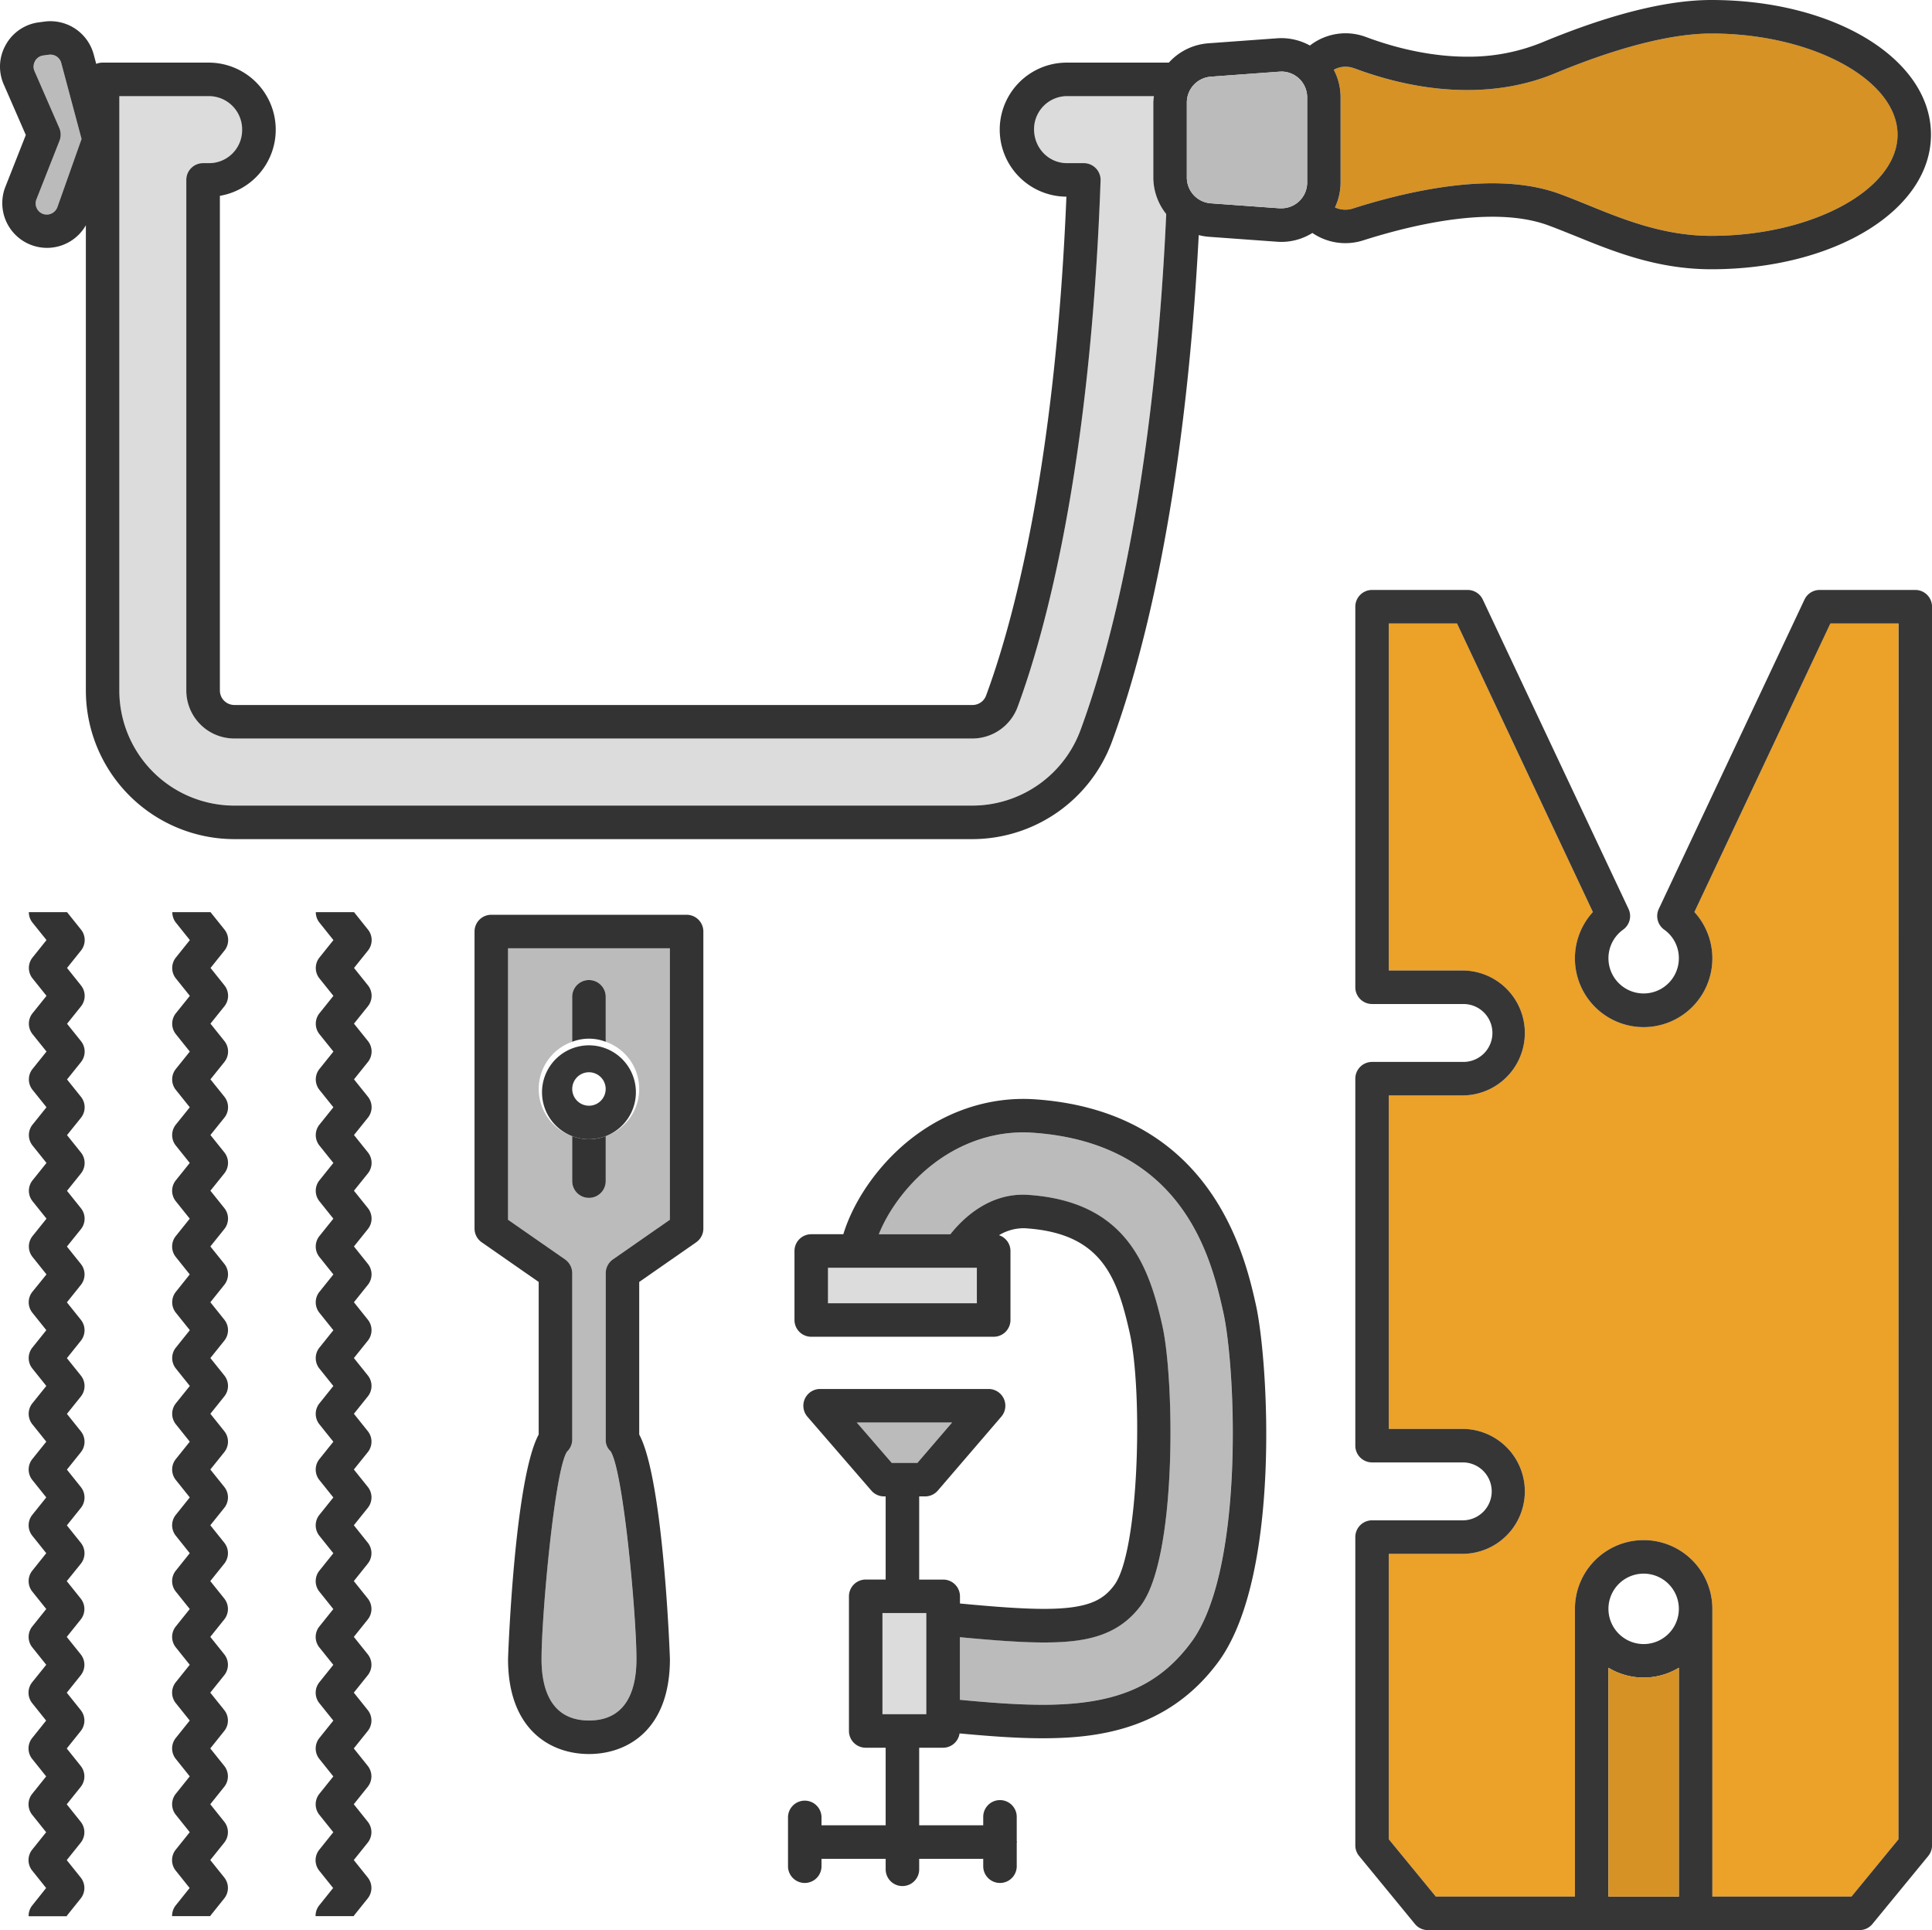 <svg xmlns="http://www.w3.org/2000/svg" width="1080" height="1078.71" viewBox="0 0 1080 1078.71"><g id="Layer_2" data-name="Layer 2"><g id="instrument03_197622336"><g id="instrument03_197622336-2" data-name="instrument03_197622336"><path d="M33.15 71.53a9.36 9.36.0 0 1 .13 7.18l-13 33a6.27 6.27.0 0 0 3.6 7.84 6.35 6.35.0 0 0 8.21-3.72L45.59 77.67 34.27 35.22a6.25 6.25.0 0 0-6-4.64 5.92 5.92.0 0 0-.84.05l-3.21.43a6.26 6.26.0 0 0-4.83 8.83z" fill="#bbb"/><path d="M749.44 54.44v47.63a33 33 0 0 1-3.12 13.85 13.72 13.72.0 0 0 10.06.58c20.12-6.42 50-14.07 77.88-14.07 14.19.0 26.78 2 37.42 5.86 5.15 1.87 10.45 4 16 6.28 19.85 8.08 42.35 17.24 69 17.24 56.43.0 104.11-25.88 104.11-56.52s-47.68-56.56-104.11-56.56c-22.15.0-52.36 7.7-87.38 22.26C837 54.41 797.56 53.3 757.09 38.24a13.6 13.6.0 0 0-11.5.78A32.9 32.9.0 0 1 749.44 54.44z" fill="#d69224"/><path d="M582.83 952.79c40.62.0 64.69-10.13 83.07-35 29.78-40.3 24.93-152.91 17.85-184.56C677.39 705 662.51 638.92 577.2 633.1c-22.6-1.54-44.83 6.87-62.54 23.4-10.5 9.83-18.78 21.72-23.44 33.35h40c6.79-8.64 21.88-23.53 43.58-22 54.81 3.74 67.4 39.68 74.91 73.07C656.56 771.2 658 870 637.91 897.08c-12.82 17.33-31 20.88-54.33 20.88-12.45.0-27.53-1.09-47-2.91v35C553.29 951.6 568.56 952.79 582.83 952.79z" fill="#bbb"/><path d="M512.84 817.63 532.24 795.05H478.94L498.48 817.63H512.84z" fill="#bbb"/><path d="M342.6 703.91l31.86-22.17V530H284V681.74l31.87 22.17a9.4 9.4.0 0 1 4 7.69v92.94a9.37 9.37.0 0 1-2.87 6.75c-6.86 9.72-14.29 91.33-14.29 116 0 15.65 4.6 34.31 26.51 34.31S355.74 943 355.74 927.3c0-24.68-7.43-106.29-14.6-116.37a8.27 8.27.0 0 1-2.56-6.39V711.6A9.38 9.38.0 0 1 342.6 703.91zm-13.37-34.43a9.37 9.37.0 0 1-9.37-9.37V635a27.92 27.92.0 0 1 0-52.72V557.13a9.37 9.37.0 1 1 18.74.0v25.13a27.92 27.92.0 0 1 0 52.72v25.13A9.36 9.36.0 0 1 329.23 669.48z" fill="#bbb"/><path d="M66.7 53.73V386A64.34 64.34.0 0 0 131 450.22H543.65a64.54 64.54.0 0 0 60.27-42c15.45-41.73 40.89-132.33 48-288.64a32.85 32.85.0 0 1-7.21-20.34V57.23a31.41 31.41.0 0 1 .34-3.5H596.5A18.49 18.49.0 0 0 578 72.2c0 10.71 8.28 19 18.46 19h9.37a9.39 9.39.0 0 1 9.36 9.7C609.47 263.4 583.69 355 568.83 395.18a27 27 0 0 1-25.18 17.58H131A26.84 26.84.0 0 1 104.15 386V100.56a9.36 9.36.0 0 1 9.37-9.37h3.37a18.73 18.73.0 0 0 0-37.46z" fill="#dcdcdc"/><path d="M14.43 75.45 2.78 105A25 25 0 0 0 48 125.91V386a83.1 83.1.0 0 0 83 83H543.65a83.35 83.35.0 0 0 77.84-54.2C637 373 662.18 283.6 670.1 131.4a32.56 32.56.0 0 0 5.34.92l38.48 2.79c.81.06 1.63.09 2.43.09h0a32.75 32.75.0 0 0 17.28-5 32.68 32.68.0 0 0 28.45 4.13c18.85-6 46.68-13.19 72.18-13.19 12 0 22.42 1.59 31 4.73 4.93 1.8 10 3.88 15.33 6 21.44 8.73 45.74 18.62 76 18.62 68.89.0 122.84-33 122.84-75.25S1025.53.0 956.64.0c-24.94.0-56.76 8-94.57 23.69a108.45 108.45.0 0 1-41.85 8c-17.74.0-37.31-3.79-56.6-11a32.86 32.86.0 0 0-11.52-2.09 32.51 32.51.0 0 0-19.85 6.85 33 33 0 0 0-18.33-4.05l-38.48 2.8A33 33 0 0 0 653.39 35H596.5a37.46 37.46.0 0 0-.37 74.92c-6.31 153.83-30.7 240.46-44.87 278.76a8.07 8.07.0 0 1-7.61 5.35H131a8.1 8.1.0 0 1-8.08-8.08V109.45a37.49 37.49.0 0 0-6-74.45H57.34a9.29 9.29.0 0 0-3.55.7l-1.42-5.3A25.07 25.07.0 0 0 24.92 12.06l-3.21.43A24.76 24.76.0 0 0 3.12 25.25a24.63 24.63.0 0 0-.85 22.33zm120.93-2.73a18.48 18.48.0 0 1-18.47 18.47h-3.37a9.36 9.36.0 0 0-9.37 9.37V386A26.84 26.84.0 0 0 131 412.76H543.65a27 27 0 0 0 25.18-17.58c14.86-40.15 40.64-131.78 46.4-294.29a9.39 9.39.0 0 0-9.36-9.7H596.5c-10.18.0-18.46-8.28-18.46-19A18.49 18.49.0 0 1 596.5 53.73h48.56a31.41 31.41.0 0 0-.34 3.5V99.28a32.85 32.85.0 0 0 7.21 20.34c-7.12 156.31-32.56 246.91-48 288.64a64.54 64.54.0 0 1-60.27 42H131A64.34 64.34.0 0 1 66.7 386V53.73h50.19A18.61 18.61.0 0 1 135.36 72.72zM716.35 40a14.4 14.4.0 0 1 14.36 14.4v47.63a14.39 14.39.0 0 1-14.36 14.39c-.35.0-.71.0-1.07.0l-38.48-2.79a14.45 14.45.0 0 1-13.35-14.35V57.23A14.46 14.46.0 0 1 676.8 42.87l38.48-2.79C715.64 40.05 716 40 716.35 40zm40.74-1.8C797.56 53.3 837 54.41 869.26 41c35-14.56 65.23-22.26 87.38-22.26 56.43.0 104.11 25.9 104.11 56.56s-47.68 56.52-104.11 56.52c-26.64.0-49.14-9.16-69-17.24-5.52-2.25-10.82-4.41-16-6.28-10.64-3.89-23.23-5.86-37.42-5.86-27.92.0-57.76 7.65-77.88 14.07a13.72 13.72.0 0 1-10.06-.58 33 33 0 0 0 3.12-13.85V54.44A32.9 32.9.0 0 0 745.59 39a13.6 13.6.0 0 1 11.5-.78zm-737.54-4a6.21 6.21.0 0 1 4.64-3.19l3.21-.43a5.92 5.92.0 0 1 .84-.05 6.25 6.25.0 0 1 6 4.64L45.59 77.67 32.08 115.8a6.35 6.35.0 0 1-8.21 3.72 6.27 6.27.0 0 1-3.6-7.84l13-33a9.36 9.36.0 0 0-.13-7.18L19.36 39.89A6.17 6.17.0 0 1 19.55 34.25z" fill="#333"/><path d="M663.45 57.23V99.28a14.45 14.45.0 0 0 13.35 14.35l38.48 2.79c.36.0.72.0 1.07.0a14.39 14.39.0 0 0 14.36-14.39V54.44A14.4 14.4.0 0 0 716.35 40c-.35.0-.71.0-1.07.0L676.8 42.87A14.46 14.46.0 0 0 663.45 57.23z" fill="#bbb"/><path d="M18 1045.5l7.79 9.73L18 1065a9.33 9.33.0 0 0-2 6H37.44l-.13-.18 7.8-9.73a9.37 9.37.0 0 0 0-11.72l-7.8-9.73 7.8-9.73a9.37 9.37.0 0 0 0-11.71l-7.8-9.75 7.81-9.74a9.37 9.37.0 0 0 0-11.71l-7.8-9.75 7.8-9.74a9.36 9.36.0 0 0 0-11.71l-7.79-9.73 7.79-9.72a9.37 9.37.0 0 0 0-11.72l-7.8-9.73 7.8-9.73a9.37 9.37.0 0 0 0-11.71l-7.8-9.74L45.18 874a9.37 9.37.0 0 0 0-11.71l-7.8-9.74 7.8-9.72a9.36 9.36.0 0 0 0-11.72l-7.78-9.72 7.79-9.71a9.36 9.36.0 0 0 0-11.72l-7.78-9.72 7.79-9.71a9.37 9.37.0 0 0 0-11.72l-7.8-9.72 7.8-9.73a9.36 9.36.0 0 0 0-11.71l-7.8-9.75 7.8-9.74a9.36 9.36.0 0 0 0-11.71l-7.79-9.73L45.23 687a9.36 9.36.0 0 0 0-11.72l-7.78-9.71 7.79-9.7a9.37 9.37.0 0 0 0-11.73l-7.78-9.7 7.79-9.69a9.37 9.37.0 0 0 0-11.73l-7.78-9.7 7.79-9.7a9.36 9.36.0 0 0 0-11.72l-7.78-9.71 7.79-9.71a9.37 9.37.0 0 0 0-11.72L37.48 541l7.8-9.73a9.36 9.36.0 0 0 0-11.71l-7.8-9.74v0H16.12a9.34 9.34.0 0 0 2.06 5.87L26 525.42l-7.8 9.73a9.38 9.38.0 0 0 0 11.72L26 556.59l-7.8 9.71a9.38 9.38.0 0 0 0 11.72L26 587.73l-7.79 9.7a9.37 9.37.0 0 0 0 11.73l7.78 9.7-7.78 9.69a9.37 9.37.0 0 0 0 11.73l7.78 9.7-7.78 9.7a9.36 9.36.0 0 0 0 11.72l7.79 9.72-7.8 9.71a9.38 9.38.0 0 0 0 11.72l7.79 9.73L18.11 722a9.37 9.37.0 0 0 0 11.72l7.79 9.73-7.8 9.73a9.38 9.38.0 0 0 0 11.72l7.79 9.72-7.8 9.71a9.4 9.4.0 0 0 0 11.73l7.79 9.71-7.8 9.71a9.38 9.38.0 0 0 0 11.72l7.79 9.72-7.8 9.73a9.37 9.37.0 0 0 0 11.71l7.79 9.74-7.8 9.75a9.38 9.38.0 0 0 0 11.71l7.8 9.74-7.8 9.73a9.37 9.37.0 0 0 0 11.71l7.79 9.73L18 940.22a9.37 9.37.0 0 0 0 11.71l7.79 9.73L18 971.39a9.38 9.38.0 0 0 0 11.71l7.81 9.75L18 1002.6a9.38 9.38.0 0 0 0 11.71l7.8 9.74-7.8 9.74A9.37 9.37.0 0 0 18 1045.5z" fill="#333"/><path d="M98.22 1045.5l7.79 9.73-7.8 9.74a9.33 9.33.0 0 0-2 6h21.47l-.13-.18 7.8-9.73a9.37 9.37.0 0 0 0-11.72l-7.8-9.73 7.8-9.73a9.37 9.37.0 0 0 0-11.71l-7.8-9.75 7.8-9.75a9.37 9.37.0 0 0 0-11.7l-7.8-9.75 7.8-9.74a9.36 9.36.0 0 0 0-11.71l-7.8-9.73 7.8-9.72a9.36 9.36.0 0 0 0-11.72l-7.79-9.73 7.8-9.73a9.37 9.37.0 0 0 0-11.71l-7.8-9.74 7.81-9.75a9.37 9.37.0 0 0 0-11.71l-7.8-9.74 7.8-9.72a9.36 9.36.0 0 0 0-11.72l-7.79-9.72 7.8-9.71a9.36 9.36.0 0 0 0-11.72l-7.78-9.72 7.79-9.71a9.36 9.36.0 0 0 0-11.72l-7.79-9.72 7.8-9.73a9.37 9.37.0 0 0 0-11.71l-7.8-9.75 7.8-9.74a9.36 9.36.0 0 0 0-11.71l-7.8-9.73 7.8-9.72a9.36 9.36.0 0 0 0-11.72l-7.78-9.71 7.79-9.7a9.4 9.4.0 0 0 0-11.73l-7.78-9.7 7.79-9.69a9.37 9.37.0 0 0 0-11.73l-7.78-9.7 7.79-9.7a9.36 9.36.0 0 0 0-11.72l-7.78-9.71 7.79-9.71a9.36 9.36.0 0 0 0-11.72L117.69 541l7.8-9.73a9.38 9.38.0 0 0 0-11.71l-7.8-9.74v0H96.33a9.34 9.34.0 0 0 2 5.86l7.8 9.75-7.8 9.73a9.36 9.36.0 0 0 0 11.72l7.79 9.72-7.8 9.71a9.38 9.38.0 0 0 0 11.72l7.78 9.71-7.79 9.7a9.37 9.37.0 0 0 0 11.73l7.78 9.7-7.79 9.69a9.37 9.37.0 0 0 0 11.73l7.78 9.7-7.79 9.7a9.36 9.36.0 0 0 0 11.72l7.78 9.72-7.79 9.71a9.38 9.38.0 0 0 0 11.72l7.79 9.73L98.32 722a9.38 9.38.0 0 0 0 11.72l7.8 9.73-7.8 9.73a9.36 9.36.0 0 0 0 11.72l7.79 9.72-7.8 9.71a9.4 9.4.0 0 0 0 11.73l7.78 9.71-7.79 9.71a9.36 9.36.0 0 0 0 11.72l7.79 9.72-7.8 9.73a9.34 9.34.0 0 0 0 11.71l7.79 9.74-7.8 9.75a9.37 9.37.0 0 0 0 11.71l7.8 9.74-7.8 9.73a9.37 9.37.0 0 0 0 11.71l7.79 9.73-7.8 9.73a9.36 9.36.0 0 0 0 11.71l7.8 9.73-7.8 9.73a9.37 9.37.0 0 0 0 11.71l7.8 9.75-7.8 9.75a9.37 9.37.0 0 0 0 11.71l7.8 9.74-7.8 9.74A9.37 9.37.0 0 0 98.22 1045.5z" fill="#333"/><path d="M178.42 1045.5l7.8 9.73-7.8 9.74a9.27 9.27.0 0 0-2 6h21.47l-.14-.18 7.81-9.73a9.36 9.36.0 0 0 0-11.72l-7.79-9.73 7.8-9.73a9.38 9.38.0 0 0 0-11.71l-7.8-9.75 7.8-9.75a9.37 9.37.0 0 0 0-11.7l-7.8-9.75 7.8-9.74a9.34 9.34.0 0 0 0-11.71l-7.79-9.73 7.8-9.72a9.38 9.38.0 0 0 0-11.72l-7.79-9.73 7.8-9.73a9.38 9.38.0 0 0 0-11.71l-7.8-9.74 7.8-9.75a9.37 9.37.0 0 0 0-11.71l-7.79-9.74 7.8-9.72a9.36 9.36.0 0 0 0-11.72l-7.79-9.72 7.8-9.71a9.38 9.38.0 0 0 0-11.72l-7.78-9.72 7.79-9.71a9.38 9.38.0 0 0 0-11.72l-7.79-9.72 7.8-9.73a9.37 9.37.0 0 0 0-11.71l-7.79-9.75 7.8-9.74a9.37 9.37.0 0 0 0-11.71l-7.79-9.73 7.8-9.72a9.38 9.38.0 0 0 0-11.72l-7.79-9.71 7.8-9.7a9.4 9.4.0 0 0 0-11.73l-7.78-9.7 7.78-9.69a9.36 9.36.0 0 0 0-11.73l-7.78-9.7 7.78-9.7a9.37 9.37.0 0 0 0-11.73l-7.79-9.7 7.8-9.71a9.38 9.38.0 0 0 0-11.72L197.9 541l7.8-9.73a9.37 9.37.0 0 0 0-11.71l-7.79-9.74v0H176.54a9.34 9.34.0 0 0 2.05 5.86l7.8 9.75-7.8 9.73a9.37 9.37.0 0 0 0 11.72l7.79 9.72-7.79 9.71a9.37 9.37.0 0 0 0 11.72l7.79 9.71-7.79 9.7a9.37 9.37.0 0 0 0 11.73l7.78 9.7-7.79 9.69a9.37 9.37.0 0 0 0 11.73l7.78 9.7-7.79 9.7a9.36 9.36.0 0 0 0 11.72l7.78 9.72-7.79 9.71a9.37 9.37.0 0 0 0 11.72l7.8 9.74-7.8 9.73a9.36 9.36.0 0 0 0 11.71l7.8 9.74-7.8 9.73a9.37 9.37.0 0 0 0 11.72l7.79 9.72-7.79 9.71a9.37 9.37.0 0 0 0 11.73l7.78 9.71-7.79 9.71a9.36 9.36.0 0 0 0 11.72l7.79 9.72-7.8 9.73a9.37 9.37.0 0 0 0 11.71l7.8 9.74-7.81 9.75a9.38 9.38.0 0 0 0 11.71l7.8 9.74-7.8 9.73a9.37 9.37.0 0 0 0 11.72l7.8 9.72-7.8 9.73a9.36 9.36.0 0 0 0 11.71l7.8 9.73-7.8 9.73a9.37 9.37.0 0 0 0 11.71l7.8 9.75-7.81 9.75a9.38 9.38.0 0 0 0 11.71l7.8 9.74-7.8 9.73A9.37 9.37.0 0 0 178.42 1045.5z" fill="#333"/><path d="M947.18 509.75a38.41 38.41.0 1 1-56.75.0L814.48 348.47H776.35V542.42h41.72a34.92 34.92.0 0 1 0 69.83H776.35V798.64h41.72a34.92 34.92.0 0 1 0 69.83H776.35V1028l26.26 32H880.4V899.2a38.41 38.41.0 1 1 76.82.0V1060H1035l26.27-32V348.47h-38.14z" fill="#eca128"/><path d="M1070.63 329.73h-53.44a9.36 9.36.0 0 0-8.47 5.38L927.28 508a9.35 9.35.0 0 0 3 11.58 19.48 19.48.0 0 1 8.21 15.91 19.68 19.68.0 1 1-31.14-15.91 9.35 9.35.0 0 0 3-11.58L828.89 335.11a9.36 9.36.0 0 0-8.47-5.38H767a9.36 9.36.0 0 0-9.37 9.37V551.79a9.36 9.36.0 0 0 9.37 9.37h51.09a16.18 16.18.0 0 1 0 32.36H767a9.36 9.36.0 0 0-9.37 9.37V808a9.36 9.36.0 0 0 9.37 9.36h51.09a16.19 16.19.0 0 1 0 32.37H767a9.36 9.36.0 0 0-9.37 9.36v172.26a9.37 9.37.0 0 0 2.13 6l31.2 38a9.36 9.36.0 0 0 7.24 3.42h241.25a9.36 9.36.0 0 0 7.24-3.42l31.2-38a9.37 9.37.0 0 0 2.13-6V339.1A9.36 9.36.0 0 0 1070.63 329.73zM1061.27 1028 1035 1060H957.22V899.2a38.41 38.41.0 1 0-76.82.0V1060H802.61l-26.26-32V868.47h41.72a34.92 34.92.0 0 0 0-69.83H776.35V612.25h41.72a34.92 34.92.0 0 0 0-69.83H776.35V348.47h38.13l75.95 161.28a38.42 38.42.0 1 0 56.75.0l76-161.28h38.14zM899.13 899.2a19.68 19.68.0 1 1 19.68 19.69A19.7 19.7.0 0 1 899.13 899.2zm0 160.78V932.14a38.06 38.06.0 0 0 39.35.0V1060z" fill="#363636"/><path d="M918.81 937.62a38.18 38.18.0 0 1-19.68-5.48V1060h39.35V932.14A38.17 38.17.0 0 1 918.81 937.62z" fill="#d69224"/><path d="M467.35 708.58h-4.5V728.42H546.07V708.58H541.08 467.35z" fill="#dcdcdc"/><path d="M493.3 901.56h24.5v56.53H493.3z" fill="#dcdcdc"/><path d="M449.87 1006.41a9.36 9.36.0 0 0-9.37 9.37v27.57a9.37 9.37.0 0 0 18.73.0v-4.42h35.86v5.85a9.37 9.37.0 0 0 18.74.0v-5.85h35.8v4.42a9.37 9.37.0 0 0 18.73.0V1030.2c0-.22.07-.42.07-.64s0-.42-.07-.63v-13.15a9.37 9.37.0 1 0-18.73.0v4.41h-35.8V976.83h13.34a9.34 9.34.0 0 0 9.23-8c16.58 1.54 31.89 2.71 46.43 2.71 31 0 70.21-4.84 98.13-42.56 35.29-47.75 28.16-168.09 21.06-199.85-6-26.7-24.3-107.93-123.53-114.71-27.65-1.86-55.11 8.32-76.62 28.41-14.45 13.52-25.43 30.63-30.45 47H453.49a9.36 9.36.0 0 0-9.37 9.36v38.57a9.36 9.36.0 0 0 9.37 9.37h102a9.37 9.37.0 0 0 9.37-9.37V699.21a9.33 9.33.0 0 0-6.42-8.84 26.79 26.79.0 0 1 13.53-3.9c.56.0 1.12.0 1.66.06 42.1 2.87 50.84 27.11 57.89 58.49 7.37 32.76 5.29 122.1-8.63 140.92-6.22 8.41-14.64 13.28-39.26 13.28-12.12.0-27.24-1.13-47-3v-4a9.36 9.36.0 0 0-9.37-9.36H513.83V836.36h3.32a9.36 9.36.0 0 0 7.1-3.26l35.49-41.31a9.37 9.37.0 0 0-7.11-15.47H458.44a9.37 9.37.0 0 0-7.08 15.5l35.75 41.31a9.41 9.41.0 0 0 7.09 3.23h.89v46.47H483.93a9.36 9.36.0 0 0-9.36 9.36v75.27a9.36 9.36.0 0 0 9.36 9.37h11.16v43.36H459.23v-4.41A9.36 9.36.0 0 0 449.87 1006.41zm29.07-211.36h53.3l-19.4 22.58H498.48zM493.3 901.56h24.51V958.1H493.3zm52.77-173.14H462.85V708.58h83.22zM583.58 918c23.34.0 41.51-3.55 54.33-20.88C658 870 656.56 771.2 649.75 740.91c-7.51-33.39-20.1-69.33-74.91-73.07-21.7-1.52-36.79 13.37-43.58 22h-40c4.66-11.63 12.94-23.52 23.44-33.35 17.71-16.53 39.94-24.94 62.54-23.4 85.31 5.82 100.19 71.91 106.55 100.17 7.08 31.65 11.93 144.26-17.85 184.56-18.38 24.83-42.45 35-83.07 35-14.27.0-29.54-1.19-46.29-2.77v-35C556.05 916.87 571.13 918 583.58 918z" fill="#333"/><path d="M389.18 694.33a9.38 9.38.0 0 0 4-7.69v-166a9.36 9.36.0 0 0-9.37-9.36H274.64a9.36 9.36.0 0 0-9.37 9.36v166a9.38 9.38.0 0 0 4 7.69l31.86 22.17v85.28C287.52 826.93 284 926.26 284 927.3c0 39.11 23.37 53.05 45.24 53.05s45.25-13.94 45.25-53.05c0-1-3.54-100.37-17.16-125.52V716.5zm-48 116.6c7.17 10.08 14.6 91.69 14.6 116.37.0 15.65-4.6 34.31-26.51 34.31S302.72 943 302.72 927.3c0-24.68 7.43-106.29 14.29-116a9.37 9.37.0 0 0 2.87-6.75V711.6a9.4 9.4.0 0 0-4-7.69L284 681.74V530h90.46V681.74L342.6 703.91a9.38 9.38.0 0 0-4 7.69v92.94A8.27 8.27.0 0 0 341.14 810.93z" fill="#333"/><path d="M338.6 582.26V557.13a9.37 9.37.0 1 0-18.74.0v25.13a26.24 26.24.0 0 1 18.74.0z" fill="#333"/><path d="M338.6 635a26.24 26.24.0 0 1-18.74.0v25.13a9.37 9.37.0 1 0 18.74.0z" fill="#333"/><path d="M338.6 635a26.24 26.24.0 1 0-9.37 1.73A28 28 0 0 0 338.6 635zm-18.72-26.36a9.35 9.35.0 1 1 9.35 9.36A9.37 9.37.0 0 1 319.88 608.62z" fill="#363636"/></g></g></g></svg>
